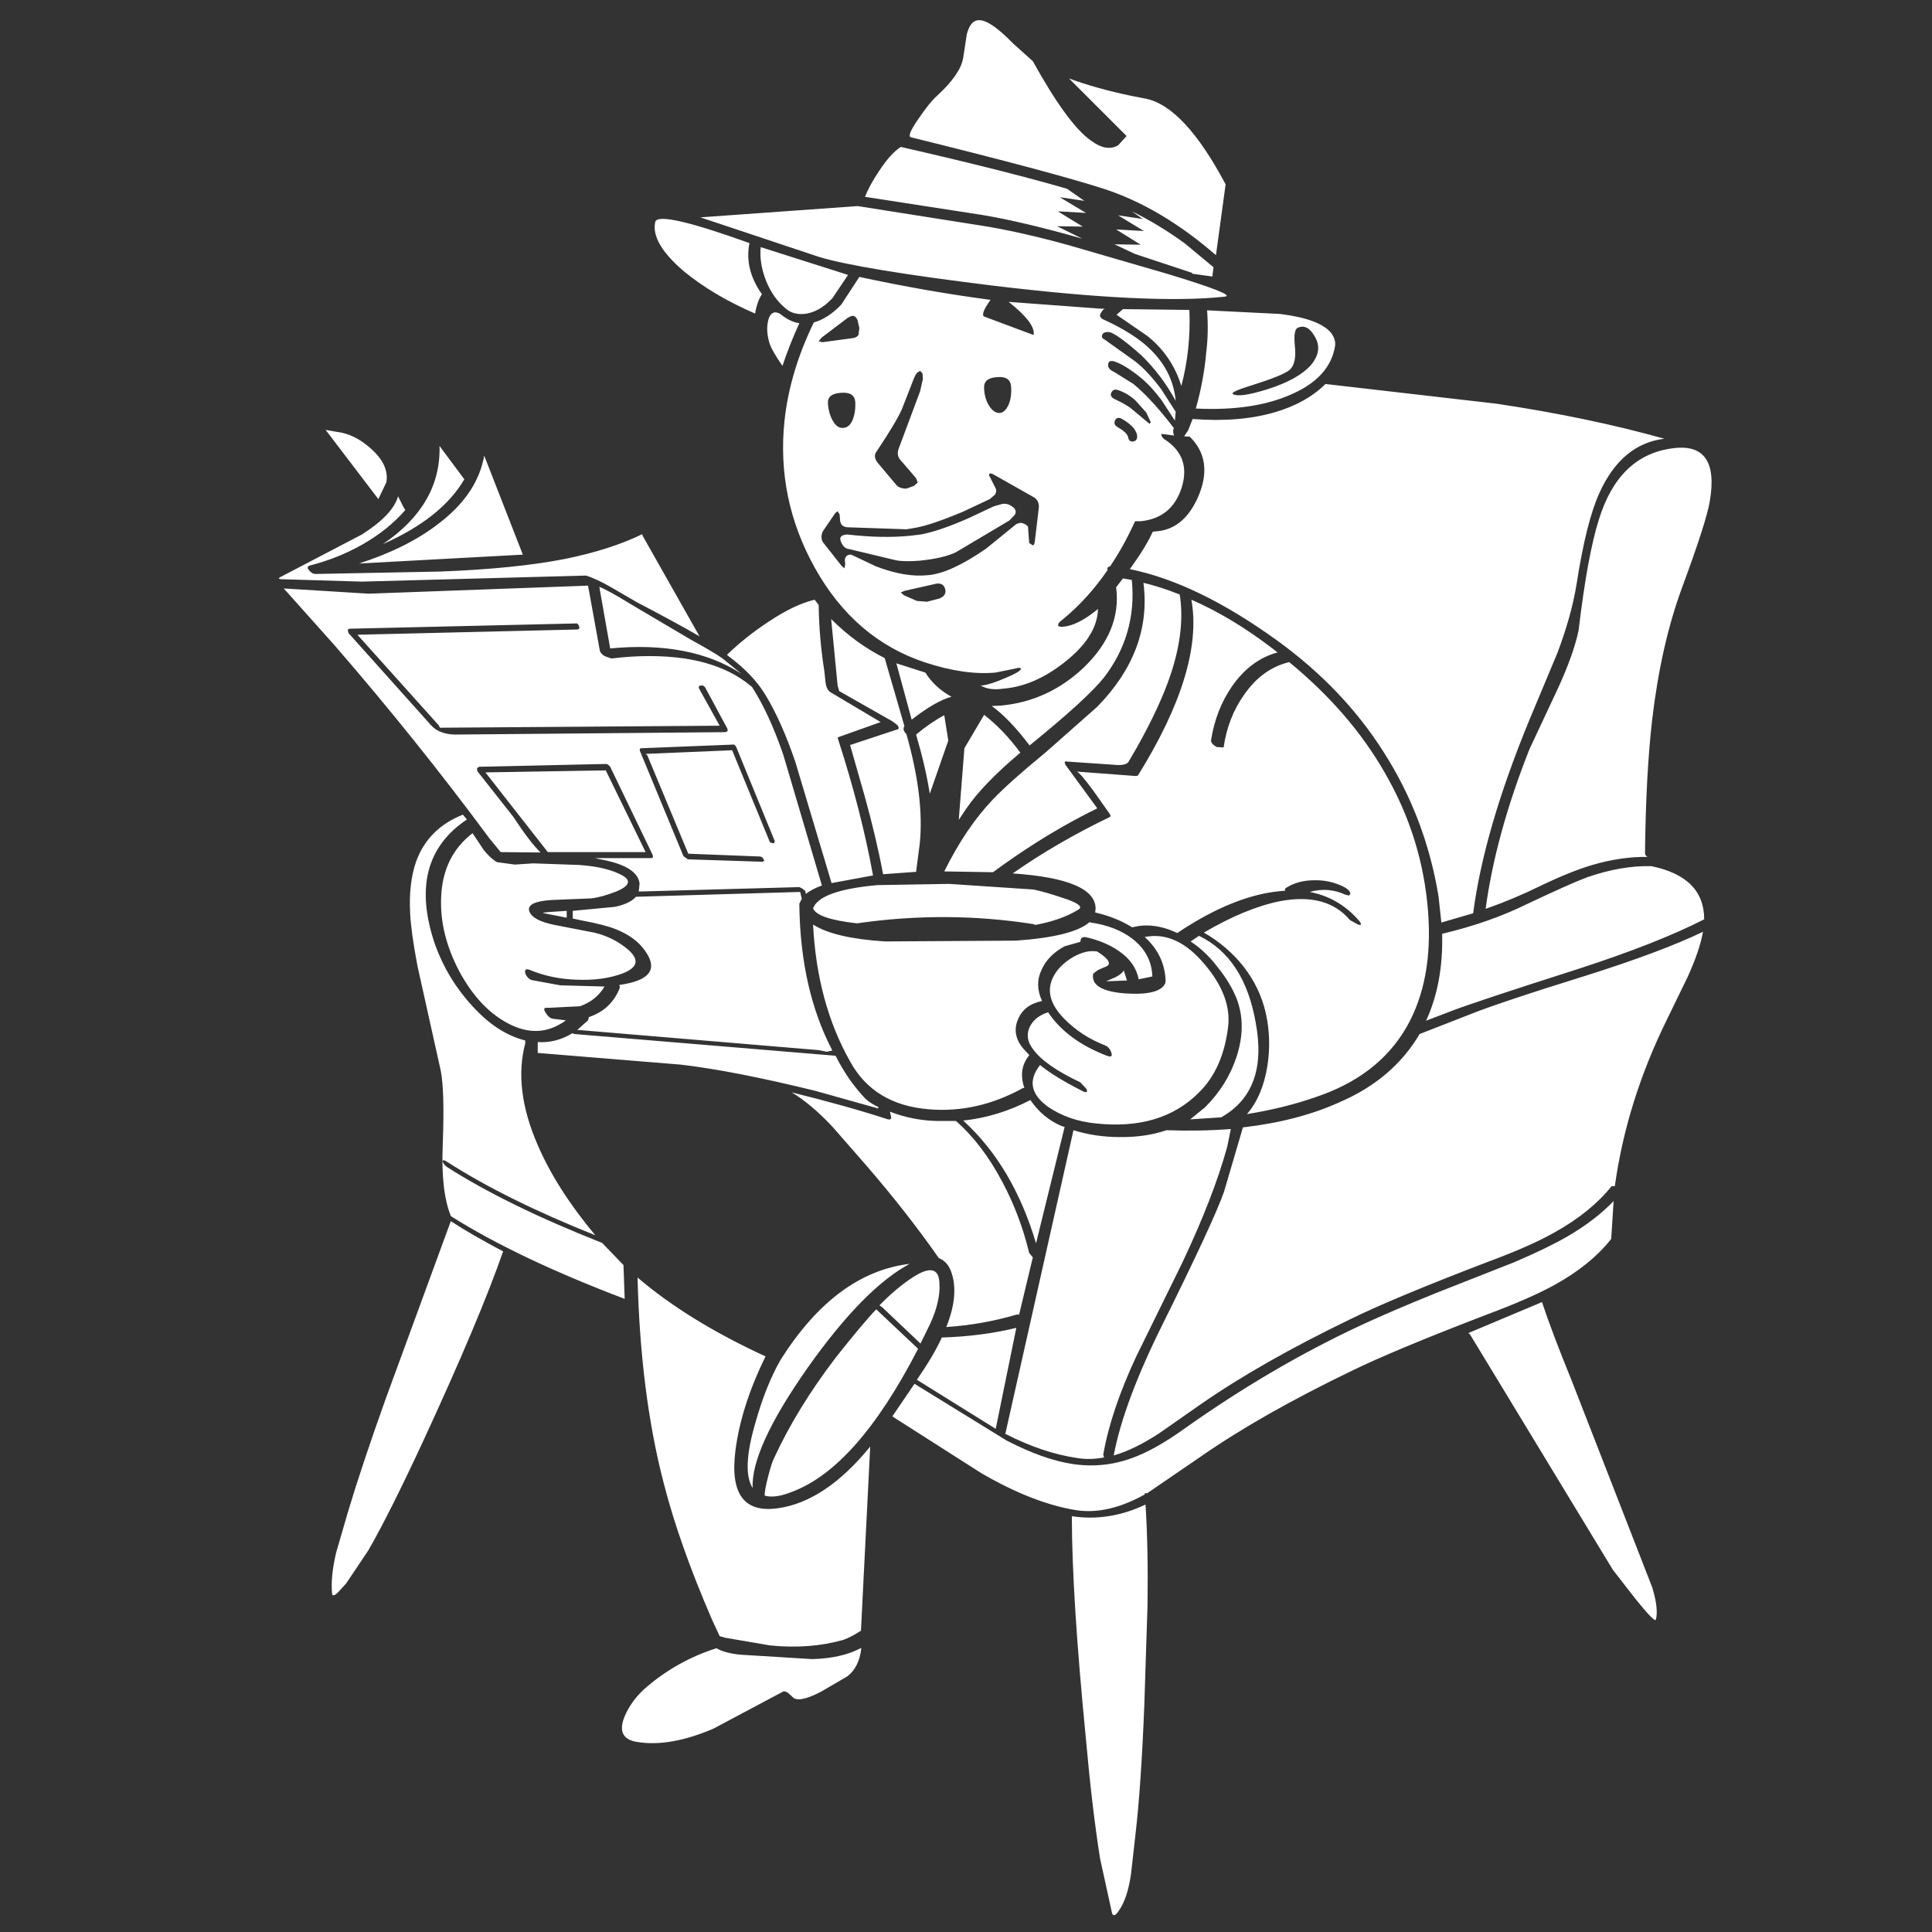 <?xml version="1.0" encoding="utf-8"?><svg id="Name_Clip" image-rendering="auto" baseProfile="basic" version="1.1" x="0px" y="0px" width="240" height="240" xmlns="http://www.w3.org/2000/svg" xmlns:xlink="http://www.w3.org/1999/xlink"><rect width="100%" height="100%" fill="#333333" stroke="none"/><g id="Scene-1f1r1" overflow="visible"><path fill="#FFF" stroke="none" d="M101.9,210.2 L105.25,208.25 Q106.75,207.1 107,204.7 104.6,206 100.9,206.1 L91.95,205.55 Q90,205.35 89,204.75 84.25,206.25 80.4,209.5 78.5,211.1 77.6,213.2 76.45,216 79.2,216.4 83.2,217.05 88.6,214.75 L97.25,210.15 Q97.45,210 97.9,210.3 L98.45,210.8 Q99.15,211.6 101.9,210.2 M142.3,186.9 Q137.8,189.05 133.15,188.35 133.15,198.25 134.9,216.05 135.65,224.5 136.65,230.85 L138.15,237.7 Q138.4,238.25 138.95,237.4 140.05,235.9 140.5,232.8 L141.05,227.9 Q141.75,221.9 142.15,211.85 L142.55,199.4 Q142.65,192.35 142.3,186.9 M96.7,187.35 Q90.35,188.3 91.35,180.25 92.05,174.7 95.1,168.5 85.45,164.05 79.2,158.7 79.55,173 82.4,184.05 84.35,191.75 88.45,201.2 L89.4,203.25 90.1,203.45 95.65,204.4 Q100.6,204.9 104.8,203.7 105.85,203.3 106.9,202.6 L106.95,202.6 108.1,179.7 Q102.55,186.5 96.7,187.35 M93.85,176.7 Q92.1,182.65 93.5,184.85 93.25,180 100.3,169.95 107.3,160.05 113,157 103.8,158.1 96.95,168.95 95.15,172.1 93.85,176.7 M117,166.15 Q116,168.35 113.9,171.4 L123.7,177.5 123.7,177.45 126.25,164.95 Q121.95,166 117,166.15 M108.85,162.65 Q107.3,164.25 103.85,168.6 99,174.95 96.15,181.15 95.9,181.6 95.45,183.3 94.95,185.2 95,185.8 96.3,186.15 98.3,185.35 106.4,182.4 114.05,167.55 L108.85,162.65 M116.7,159.4 Q116.6,156.65 113.5,158.6 111.4,159.95 109.25,162.15 L109.6,162.4 114.35,166.9 115.55,164.45 Q116.85,161.6 116.7,159.4 M103.35,139.9 L107.55,144.7 Q112.65,150.6 116.6,156.25 L116.65,156.3 Q117.8,156.75 118.25,158.25 119.1,161 117.55,164.85 122.05,164.55 126.3,163.3 L126.6,163.3 128.3,156.2 127.85,155.65 Q126.7,150.9 124.5,146.8 122.05,142.15 118.75,139.25 L116.4,139.25 Q113.45,139.2 110.55,138.1 L110.7,138.75 Q110.75,139.15 110.3,139.05 105.25,137.4 98.35,135.7 100.7,137.1 103.35,139.9 M132.25,140 L131.8,139.85 Q129.5,138.85 128,136.65 123.95,138.75 119.65,139.2 125.85,144.85 128.7,154.45 L132.25,140 M139.05,141.25 Q136.1,141.25 133.35,140.4 L124.9,178.05 124.85,178.1 Q129.55,180.5 133.7,181.1 135.35,181.4 137.15,181.05 L137.05,180.7 Q138,175.25 141.15,168.5 L146.85,156.9 Q150.75,148.65 152.45,142.45 L152.9,140.25 Q149.05,140.55 145,140.4 L144.9,140.4 Q142.25,141.3 139.05,141.25 M139.6,120.55 Q139.35,121 138.55,121.4 L137.4,121.9 140,121.8 139.6,120.55 M134.25,116.75 Q134.3,116.4 134.8,116.4 137.3,116.95 139,118.15 141.05,119.55 141.45,121.65 L143.15,121.3 Q143.05,118.45 140.65,116.6 138.6,115.05 135.5,114.6 L135.35,114.55 Q133.3,116.35 126.2,116.85 L109.95,116.95 Q103.65,116.55 101,114.85 101.5,124.6 105.6,131.85 108.55,137.25 115.4,137.8 121.4,138.3 127.1,135.15 L127.25,135.15 Q126.45,132.8 127.85,131.1 L127.85,131.05 127.15,130.3 Q125.65,128.55 126.45,126.65 127.2,124.8 129.45,124.35 128.5,122.3 129.4,120.45 130.2,118.65 132.25,117.55 L134.2,117 134.25,116.75 M128.4,114.8 L128.6,114.9 Q131.85,114.3 133.95,113 134.9,112.45 131.9,111.5 130,110.85 128.4,110.5 L117.9,109.8 109,109.95 Q101.8,110.6 101,112.85 101.55,114.15 106.45,114.7 117.55,113.1 128.4,114.8 M148.95,116.25 L147.9,116.95 Q149.8,118.2 151.3,120.2 152.8,122.05 153.6,124 154.9,127.35 153.6,131.3 152.45,134.8 149.7,137.55 L147.85,139.05 151.7,138.8 Q157.55,135.5 156,127.1 154.6,119 148.95,116.25 M149.65,119.8 Q146.15,115.6 142.2,116.4 144.65,118.6 144.8,121.8 L144.75,122.15 Q144.05,123.7 139.7,123.4 135.4,123.05 135.8,120.95 L136.4,120.5 137.2,120.15 Q138.65,119.7 136.3,118.2 134.9,117.95 133.2,118.95 131.65,119.9 130.95,121.15 129.45,123.75 132.2,126.55 134.3,128.7 137.25,129.85 137.8,130.05 138.05,130.75 138.3,131.45 137.5,131.15 132.55,129.25 130.2,125.75 128.6,126.25 127.95,127.5 127.25,128.9 128.3,130.3 129.75,132.35 134.2,134.45 L134.95,135.25 Q135.25,135.9 134.5,135.55 130.95,133.75 129.2,132.3 126.95,135.15 130.2,137.5 132.7,139.2 136.05,139.55 144.25,140.45 148.95,135.7 151.9,132.8 152.55,127.65 153.05,123.8 149.65,119.8 M47.9,173.8 Q44.95,182.05 43.2,187.9 L41.75,192.9 Q41.05,195.9 41.25,197.95 41.3,198.45 41.95,197.85 L43,196.7 45.75,192.6 Q48.4,188 52.6,178.95 59.6,163.8 62.5,155.45 58.7,153.45 56,151.7 L47.9,173.8 M71.35,128.45 L71.1,128.35 Q69.05,129.6 66.8,129.45 L66.8,130.8 84.55,132.25 Q91.05,133 101.25,135.5 L109.1,137.7 109.1,137.5 Q107.85,136.95 107.15,136.1 105.2,133.95 103.8,131.15 L71.35,128.45 M54.05,117.35 Q50.45,106.85 58,101.8 L57.5,101.2 Q53.2,102.9 51.7,107 50.75,109.7 50.95,113.45 51.05,115.7 51.85,119.95 L54.75,133 Q55.25,135.5 55,142.15 54.75,147.95 56,151.05 L56.05,151.1 Q64.3,156.3 77.6,161.35 L77.45,157.15 74.8,154.4 Q62.9,149.7 55.5,144.95 55.1,144.65 55,144.3 54.95,143.95 55.5,144.3 62.8,149 73.95,153.45 69.15,147.7 66.8,142.25 63.75,135.25 65.25,129.6 L65.25,129.25 Q61.8,128.4 58.7,125 55.6,121.65 54.05,117.35 M79,111.4 Q78.25,112.25 76.4,112.65 L71.15,113.15 71.15,114.1 72.3,114.35 Q75.05,114.85 76.55,115.45 78.9,116.4 80.05,118 82.7,121.55 76.95,122.35 L77,122.7 Q75.95,125.4 73.15,126.35 L73.05,126.75 71.7,127.95 71.9,127.95 101.7,130.45 102.7,130.65 103.4,130.5 Q99.45,122.95 99.3,112.55 L99.3,112.25 99.6,111.65 99.4,110.8 79,111.4 M68.15,113.3 Q67.1,113.4 67.6,113.45 L70.4,114 70.4,113.15 68.15,113.3 M76.55,110.75 Q78.95,109.75 77.4,108.8 75.5,107.7 71.95,107.45 L66.25,107.25 63.95,107.4 61.75,107.1 Q61,106.7 60.1,105.6 L58.7,103.5 Q55,106.35 54.8,111.45 54.6,116 57.05,120.65 59.5,125.2 63.05,127.1 66.95,129.2 70.3,126.75 L68.65,126.55 Q68.15,126.45 67.75,125.75 67.35,125.1 68.05,125.2 L72.05,125 Q74.05,124.3 75.1,122.55 L69.6,122.4 66.05,121.75 Q65.5,121.55 65.25,120.9 65.1,120.2 65.85,120.5 68.5,121.6 71.6,121.7 74.9,121.85 77.4,120.9 80.2,119.8 77.95,117.9 76.15,116.4 73.8,115.85 L68.9,114.9 Q66.15,114.35 65.75,113.2 65.35,112 68.55,111.8 L73.45,111.6 Q74.75,111.45 76.55,110.75 M75.25,95.7 L60.3,95.95 68.05,105.85 80.2,105.85 75.25,95.7 M54.35,65.15 Q50.5,68.1 44.6,70 L64.95,68.9 60.15,56.6 Q59.3,61.45 54.35,65.15 M48,59.9 Q48.35,57.75 46.1,55.75 44.05,53.9 41.85,53.65 L40.45,53.4 47,62 48,59.9 M57.7,59.5 L57.65,59.5 54.6,55.4 Q54.8,62.7 47.55,67.6 54.9,64.35 57.7,59.5 M38.4,70.85 Q38,70.4 38.5,70.25 42,69.35 45,67.65 48.25,65.8 50.35,63.35 L50.15,63.05 49.45,61.65 Q48.8,63.95 44.95,66.4 L34.8,71.7 Q34.45,71.9 34.9,71.95 L44.95,72.25 72.8,71.5 Q74.1,71.9 76,73 L79.1,74.8 Q84.25,77.5 86.9,79.05 L79.8,66.5 79.8,66.35 Q75.8,68.3 70.1,69.45 63.9,70.65 54.7,71 L39.2,71.3 Q38.75,71.3 38.4,70.85 M126.75,93.5 Q124.65,90.65 122.25,88.8 L119.8,92.95 119.1,101.85 120,100.5 Q122.1,97.4 126.75,93.5 M140.6,72.05 L139.5,71.85 138.65,72.95 Q139.35,78.4 134.6,82.95 130.2,87.1 124.35,87.65 L123.2,87.7 Q125.4,89.3 127.9,92.6 135.05,86.8 137.15,84.15 141.25,78.8 140.6,72.05 M142.05,72.4 L142.05,72.45 Q143.1,80.85 136.3,87.8 L129.85,93.5 Q125.4,97.15 123.35,99.3 120,102.8 117.3,108.25 L123.35,108.35 Q126,106.4 128.6,104.75 132.45,102.3 136.25,100.45 L136.3,100.4 132.35,95 132.25,94.7 Q132.3,94.55 132.5,94.6 L138.35,95 Q139.7,95.15 140.15,94.7 L141.2,92.9 Q144.15,87.65 145.45,83.7 147.25,78.25 146.55,73.85 144.15,72.9 142.05,72.4 M115.5,98.6 L117.8,92 117.3,88.85 Q115.6,89.75 113.8,91.25 115,95.35 115.5,98.6 M104.05,85.15 L104.25,85.85 110.85,89.6 111.45,90.05 Q111.8,90.5 111.5,90.6 L105.6,92.55 107.4,98.85 Q108.85,104.05 109.7,108.6 L113.8,108.3 114.25,104.85 Q114.85,99.15 112.6,91.2 112.05,90.65 112.35,90.2 L109.9,81.75 Q106.3,79.95 103.25,76.9 L104.05,85.15 M118.2,86.55 Q116.1,85.4 114.95,83.55 L111.35,82.4 113.25,89.4 Q116.2,87.1 118.2,86.55 M89.7,81.75 Q88.45,80.9 85.8,79.45 L78.35,75.05 Q75.6,73.35 74.45,72.9 L75.8,80.55 Q85.8,79.6 92.1,83.7 L89.7,81.75 M101.2,74.5 Q98.65,75.1 95.45,77.25 92.7,79.05 90.35,81.3 L90.35,81.4 Q93.55,83.75 95.1,86.35 97.1,89.65 98.8,94.65 L103.3,109.7 108.45,108.75 Q107,100.75 104.1,91.8 104,91.6 104.2,91.55 L109.4,89.7 103.1,85.95 Q102.65,85.6 102.55,84.75 L102.4,83.35 Q101.75,79.25 101.7,75.15 L101.2,74.5 M93.4,85.3 L93.3,85.25 Q90.2,82.6 85.05,81.8 80.9,81.2 75.95,81.8 L75.1,81.5 Q74.55,81.15 74.5,80.75 L73.05,72.75 45.8,73.75 35.25,73.1 41.55,80.15 Q51.7,91.85 60.8,104.15 L62.2,105.85 67.15,105.9 Q65.85,104.65 63.75,101.45 L59.3,95.8 59.25,95.45 59.5,95.25 75.35,94.9 75.55,95 75.8,95.25 81.05,106.15 Q81.25,106.6 80.85,106.6 L73.9,106.6 74.6,106.75 Q79.2,107.6 79.45,109.75 L79.35,110.75 99.3,110.2 99.7,110.4 100.05,110.7 100.1,111.05 Q100.85,110.45 102.1,110 L97.3,93.75 Q95.55,88.65 93.4,85.3 M86.85,85.55 Q86.7,85.2 87.05,85.15 87.4,85.1 87.6,85.4 L90.35,90.5 90.4,90.8 90.15,90.95 56.5,91.25 Q54.6,91.2 53.6,90.15 L43.3,78.65 43.2,78.3 Q43.25,78.1 43.45,78.1 L71.45,77.45 Q71.8,77.35 71.95,77.85 72.05,78.2 71.65,78.2 L44.4,78.85 54.5,90.1 54.65,90.4 89.4,90.15 86.85,85.55 M90.95,92.5 Q91.3,92.4 91.5,92.9 L96.25,104.5 96.15,104.75 Q95.6,104.75 95.55,104.4 L90.95,93.2 80.2,93.65 80.4,93.8 85.5,106.05 94.45,106.4 94.7,106.5 94.95,106.9 94.75,107.05 85.45,106.75 84.9,106.35 79.5,93.3 Q79.4,92.95 79.65,92.95 L90.95,92.5 M97.05,39.1 Q96.7,38.8 96.25,38.8 95.6,38.9 95.4,39.95 95.15,41.05 95.55,42.5 95.8,43.45 97.2,45.45 98.1,42.75 99.3,40.15 98.2,40 97.05,39.1 M94.65,36.55 Q92.45,33.45 93.1,30.2 81.85,26.15 81.4,27.55 80.8,30.15 84.95,33.7 88.6,36.7 93.8,38.95 94.05,37.45 94.65,36.55 M94.5,30.7 Q94.3,32.65 95.15,34.85 96.05,37.1 97.7,38.4 98.55,39.1 99.85,39 101.7,38.85 103.4,37.05 L105.35,34.15 94.5,30.7 M122,26.7 Q127.1,27.55 134.45,29.65 L131.3,28.1 134.5,28.15 131.4,26.25 134.9,26.45 131.65,24.5 134.7,24.95 132.55,23.45 Q124.8,21.2 111.9,18.25 110.6,19.1 109.2,21.25 108.05,22.95 107.45,24.45 L122,26.7 M132.9,30.5 Q126.6,28.75 121.75,28 L106.55,25.6 87,27 101.7,31.9 Q106.75,33.45 123.5,35.5 143.1,37.85 152.15,36.85 153.7,36.65 144.95,34 L132.9,30.5 M139.5,38.4 L138.7,39.1 142.55,41.75 Q145.6,44.2 146.75,47.95 147.95,43.4 147.75,38.5 L139.5,38.4 M122.2,39.3 Q121.85,38.9 123.05,37.25 115.1,36.2 106.75,34.4 L104.5,37.85 Q102.8,39.6 101.1,40.05 98.1,46.2 97.45,52.3 96.45,61.95 101.2,70.5 106.15,79.4 114.95,82.3 119.85,83.9 123.65,83.55 L126.6,82.95 126.8,83 Q127,83.35 124.95,84.2 123,85.05 122,85.15 L121.8,85.15 Q122.9,85.8 124.6,85.55 128.45,85.25 132.2,82.3 136.3,79.1 136.4,75.65 133.9,77.7 132.1,77.85 131.5,77.9 131.45,77.7 131.4,77.4 131.95,77 135.05,74.5 137.6,70.8 137.45,70.45 137.9,70.35 139.6,67.85 141,64.75 L141.7,64.75 Q145.6,64.35 146.8,60.55 148,56.65 144.55,54.5 144.25,54.2 144.25,53.9 L145.85,54.1 Q145.65,53.65 145.8,53.2 L145.8,53.15 Q143.05,49.55 140.8,47.7 L138.4,46.2 Q137.7,45.9 137.65,45.4 137.65,44.85 138.05,44.85 L138.25,44.85 Q139.55,45.2 141.5,46.75 142.85,47.8 144.25,49.65 L145.95,52.25 146.05,51.15 144.25,48.35 Q142.65,46.2 141.1,44.95 L137.25,42.2 Q136.8,42 136.9,41.65 137,41.3 137.45,41.25 L137.8,41.25 Q138.75,41.45 141.8,44.15 144.35,46.65 146.05,49.8 145.65,45.45 141.75,42.4 139.85,40.95 137.1,39.7 136.5,39.45 136.7,38.95 L137.05,38.45 137.25,38.35 136.8,38.35 125.3,37.5 Q128.65,40.15 128.4,41.6 L128.35,41.6 122.2,39.3 M122.25,48.25 Q122.15,46.95 123.85,46.85 125.5,46.7 125.6,48 125.7,49.3 125.3,50.25 124.85,51.25 124.2,51.3 L124.15,51.3 Q123.45,51.3 122.9,50.45 122.3,49.55 122.25,48.25 M138,48.9 Q138.15,48.45 138.5,48.4 L138.7,48.4 Q140.05,48.8 141.1,49.8 L142.4,51.25 142.95,52.45 142.8,52.65 140.4,50.65 Q139.6,50.1 138.7,49.7 L138.65,49.65 138.5,49.6 Q137.9,49.3 138,48.9 M106.75,40.75 L106.65,41.6 Q106.4,41.95 105.95,42 L102.25,42.5 102.15,42.5 101.7,42.4 102.05,41.95 105.35,39.45 105.8,39.25 Q106.3,39.15 106.55,39.85 L106.75,40.75 M113.55,46.95 Q113.85,46.2 114.3,46.1 L114.35,46.1 114.6,46.4 114.65,47.05 114.3,48.6 111.65,55.7 Q111.3,56.6 111.95,57.25 L113.8,59.4 114,59.95 113.55,60.35 112.6,60.7 Q111.75,60.7 111.35,60.25 L109,57.45 Q108.4,56.65 108.95,56 111.35,52.4 112.05,50.8 L113.55,46.95 M103.5,52.35 Q102.95,51.45 102.85,50.15 102.75,48.9 104.45,48.8 106.15,48.65 106.25,49.95 106.3,51.25 105.9,52.2 105.5,53.1 104.8,53.15 104.05,53.25 103.5,52.35 M104.3,63.9 L104.35,64.55 Q104.35,64.9 104.6,65.25 104.95,65.5 105.3,65.5 L112.6,65.75 113.8,65.55 Q115.7,65.2 119.55,63.6 L122.95,62 123.6,61.45 Q123.85,61 123.7,60.7 L123,59.3 Q122.7,58.9 123.05,58.8 L123.35,58.9 128.3,61.7 Q129.1,62.1 129.05,63.05 L128.55,67.25 Q128.5,67.7 128.3,67.75 L127.85,67.45 127.7,65.4 Q127.25,64.95 126.7,64.95 L126.25,65.1 122.5,68.15 Q118.1,71.2 115.3,71.45 L115.25,71.45 Q112.45,71.75 108.8,70.35 L105.75,68.9 105.55,68.9 Q104.95,69 104.95,69.65 L105,70.1 104.9,70.6 104.55,70.3 102.3,67.45 Q102.05,67.15 102.05,66.7 102.05,66.3 102.25,65.95 L103.75,63.75 104.05,63.5 104.3,63.9 M111.9,73.6 L112.35,73.4 116.35,72.5 Q117.2,72.4 117.4,73.15 117.65,73.95 116.7,74.35 L115.15,74.75 113.9,74.65 112.3,73.95 111.9,73.6 M138.95,51.9 L139.2,51.95 Q139.8,52.25 140.4,52.75 141.1,53.35 141.25,54.05 141.35,54.75 140.75,54.85 140.25,54.9 140.15,54.35 140.1,53.95 139.45,53.45 L138.75,53 Q138.4,52.8 138.45,52.4 138.55,51.95 138.95,51.9 M105.3,66.4 L105.15,66.4 Q104.15,66.5 104.45,67.25 104.8,68.15 105.45,68.2 L111.3,69.6 Q112.35,69.8 114.25,69.65 117.2,69.35 118.75,68.6 L125.4,64.65 126.1,63.9 Q126.35,63.3 125.7,62.9 125.15,62.5 124.5,62.6 L123.45,62.9 120.25,64.4 Q116.6,66 114.35,66.4 L113.1,66.55 Q109.6,66.9 105.3,66.4 M141.7,30.4 L138.45,30.35 141,31.55 148.1,33.9 148.1,34 150.6,34.35 150.75,33.2 147.2,30.25 Q143.9,27.85 140.6,26.25 L141.95,27.2 138.9,26.75 142.1,28.7 138.65,28.5 141.7,30.4 M152.25,22.9 Q147.1,13.2 142.3,12.25 L140.5,11.9 Q136.2,11 132.8,9.75 L139.95,16.9 138.9,18.05 Q137.45,18.9 135.5,17.45 132.65,15.45 128.3,7.6 L125.85,5.4 Q122.7,2.15 121.3,2.55 120.5,2.75 120.1,4.25 L119.65,7.2 Q119.3,9.25 116.35,11.95 115.5,12.7 114.1,14.75 112.6,16.9 113.15,17.05 130.75,21.4 137.1,23.45 144.2,25.75 151.05,31.7 L152.25,22.9 M182.4,165.6 L182.6,165.75 200.35,195 203.15,198.6 Q205.55,201.6 205.7,201.2 206.05,199.85 205.25,197.2 L195.2,171.4 Q192.85,165.65 191.55,161.75 L182.4,165.6 M200.15,153.9 L200.45,149.2 Q198.15,151.6 194.7,153.6 192.2,155.05 188.1,156.8 L178.45,160.6 Q172.65,162.95 168.9,164.7 157.8,169.9 147.1,177.5 143.4,180.15 140.55,181.15 136.95,182.45 133.15,181.85 129.6,181.3 125.05,178.95 L113.6,171.9 110.85,175.95 121.9,183 Q128.35,186.75 133.7,187.6 137.6,188.2 142.2,185.65 L142.2,185.5 142.5,185.5 149.15,180.95 Q156.7,175.7 167.9,170.3 173.1,167.75 184.7,163.3 190.05,161.3 193.05,159.65 197.6,157.15 200.15,153.9 M167.6,111.25 L167.15,111.15 Q165,110.15 162.7,110.8 166.35,111.5 168.85,114.4 169.35,115.05 168.7,114.85 L167.7,114.3 Q164.8,110.85 159,111.95 154.75,112.8 149.55,115.85 152.5,117.55 154.5,120.1 156.55,122.75 157.25,125.9 157.95,129.05 157.45,132.35 156.85,136.15 154.9,138.4 159.5,137.65 163.25,136.35 171.2,133.75 174.75,127.55 178.05,121.75 177.4,113.25 176.7,104.05 172,95.95 167.7,88.45 160.15,82.25 156.8,83.05 154.55,86.3 152.55,89.1 152,92.85 L151.15,92.8 Q150.35,92.35 150.45,91.9 151.05,88.15 153.05,85.25 155.35,81.95 158.7,81.05 L158,80.5 Q152.95,76.65 148,74.5 149.55,83.15 141.35,96.35 L141.1,96.4 133.75,95.85 Q134.1,95.9 135.8,98.2 L137.85,101.1 Q138.05,101.4 137.85,101.5 131.3,104.65 125.8,108.5 136.05,109.2 136.1,112.85 L136.05,113.3 136.05,113.35 Q138.65,113.95 140.65,115.2 143.25,114.5 146.25,115.9 153.55,111 159.65,110.65 159.55,110.45 159.75,110.3 161.25,109.35 163.25,109.35 165.1,109.3 166.8,110.1 167.65,110.5 167.75,111 L167.6,111.25 M205.15,107.6 L205.1,107.6 Q201.4,107.5 197.1,109 195.1,109.75 189.7,112.3 185.05,114.6 179.15,116 179.3,122.15 177.15,126.8 L180.15,125.65 Q182.95,124.55 196.1,120.35 205.95,117.15 211.7,114.2 211.7,108.95 205.15,107.6 M209.65,121.35 Q211.15,118.05 211.55,115.75 206.35,118.25 197,121.2 185.9,124.65 182.25,126.15 L176.35,128.45 Q173.05,134.05 166.45,136.9 161.3,139.25 154.4,140.05 L152.05,148.05 Q150.7,151.85 144.55,164.25 139.6,174.15 138.35,180.8 140.85,180.1 144,178.05 L149.15,174.45 Q156.7,169.2 167.9,163.8 173.1,161.25 184.7,156.8 190,154.85 193.1,153.1 197.6,150.6 200.2,147.35 L200.6,147.35 Q202.05,136.9 207,126.8 L209.65,121.35 M195.85,72.55 Q197.05,64.8 198.7,61.2 201.45,55.15 206.75,54.5 197.3,51.85 185.9,50.15 L164.65,47.7 Q162.3,50.05 158.4,51.2 154,52.5 148.15,52.05 L147.6,53.45 147.1,54.2 147.8,54.25 Q150.7,57.1 148.95,61.45 147.2,65.7 143.7,66 L143.2,66.05 Q142.35,67.95 140.35,70.7 148.75,72.4 158.7,79.6 166.9,85.55 171.9,93.45 177.1,101.6 178.7,111.35 L179.05,114.6 183,113.45 Q184.35,103.1 190,89.4 L193.45,81.15 Q195.2,76.55 195.85,72.55 M198.6,64.6 Q197.2,69.05 196.1,78.3 195.45,81.4 193.4,85.8 L190,93.05 Q185.8,103.65 184.55,112.9 188,111.7 191.35,110.05 195.1,108.25 197.8,107.45 201.4,106.4 204.65,106.45 204.35,106.25 204.35,106 204.45,96.2 205.25,89.3 206.35,80.05 208.95,73 212,64.75 212.4,62.25 213.65,54.85 207.7,55.7 201.05,56.6 198.6,64.6 M165.85,42.95 Q165.95,42.15 165.35,41.35 163.9,39.6 159,39 L149.95,38.55 Q150.15,41.3 149.85,43.7 149.55,47.2 148.55,50.75 155.75,51.1 160.5,48.95 165.25,46.85 165.85,42.95 M163.35,41.85 Q164.35,43.55 162.85,45.35 161.25,47.15 157.45,48.35 153.95,49.45 153.15,48.95 152.75,48.7 155.7,47.8 159.35,46.65 160.2,45.95 161.1,45.15 160.85,42.95 160.65,40.9 161.25,40.7 162.45,40.2 163.35,41.85Z"/></g></svg>